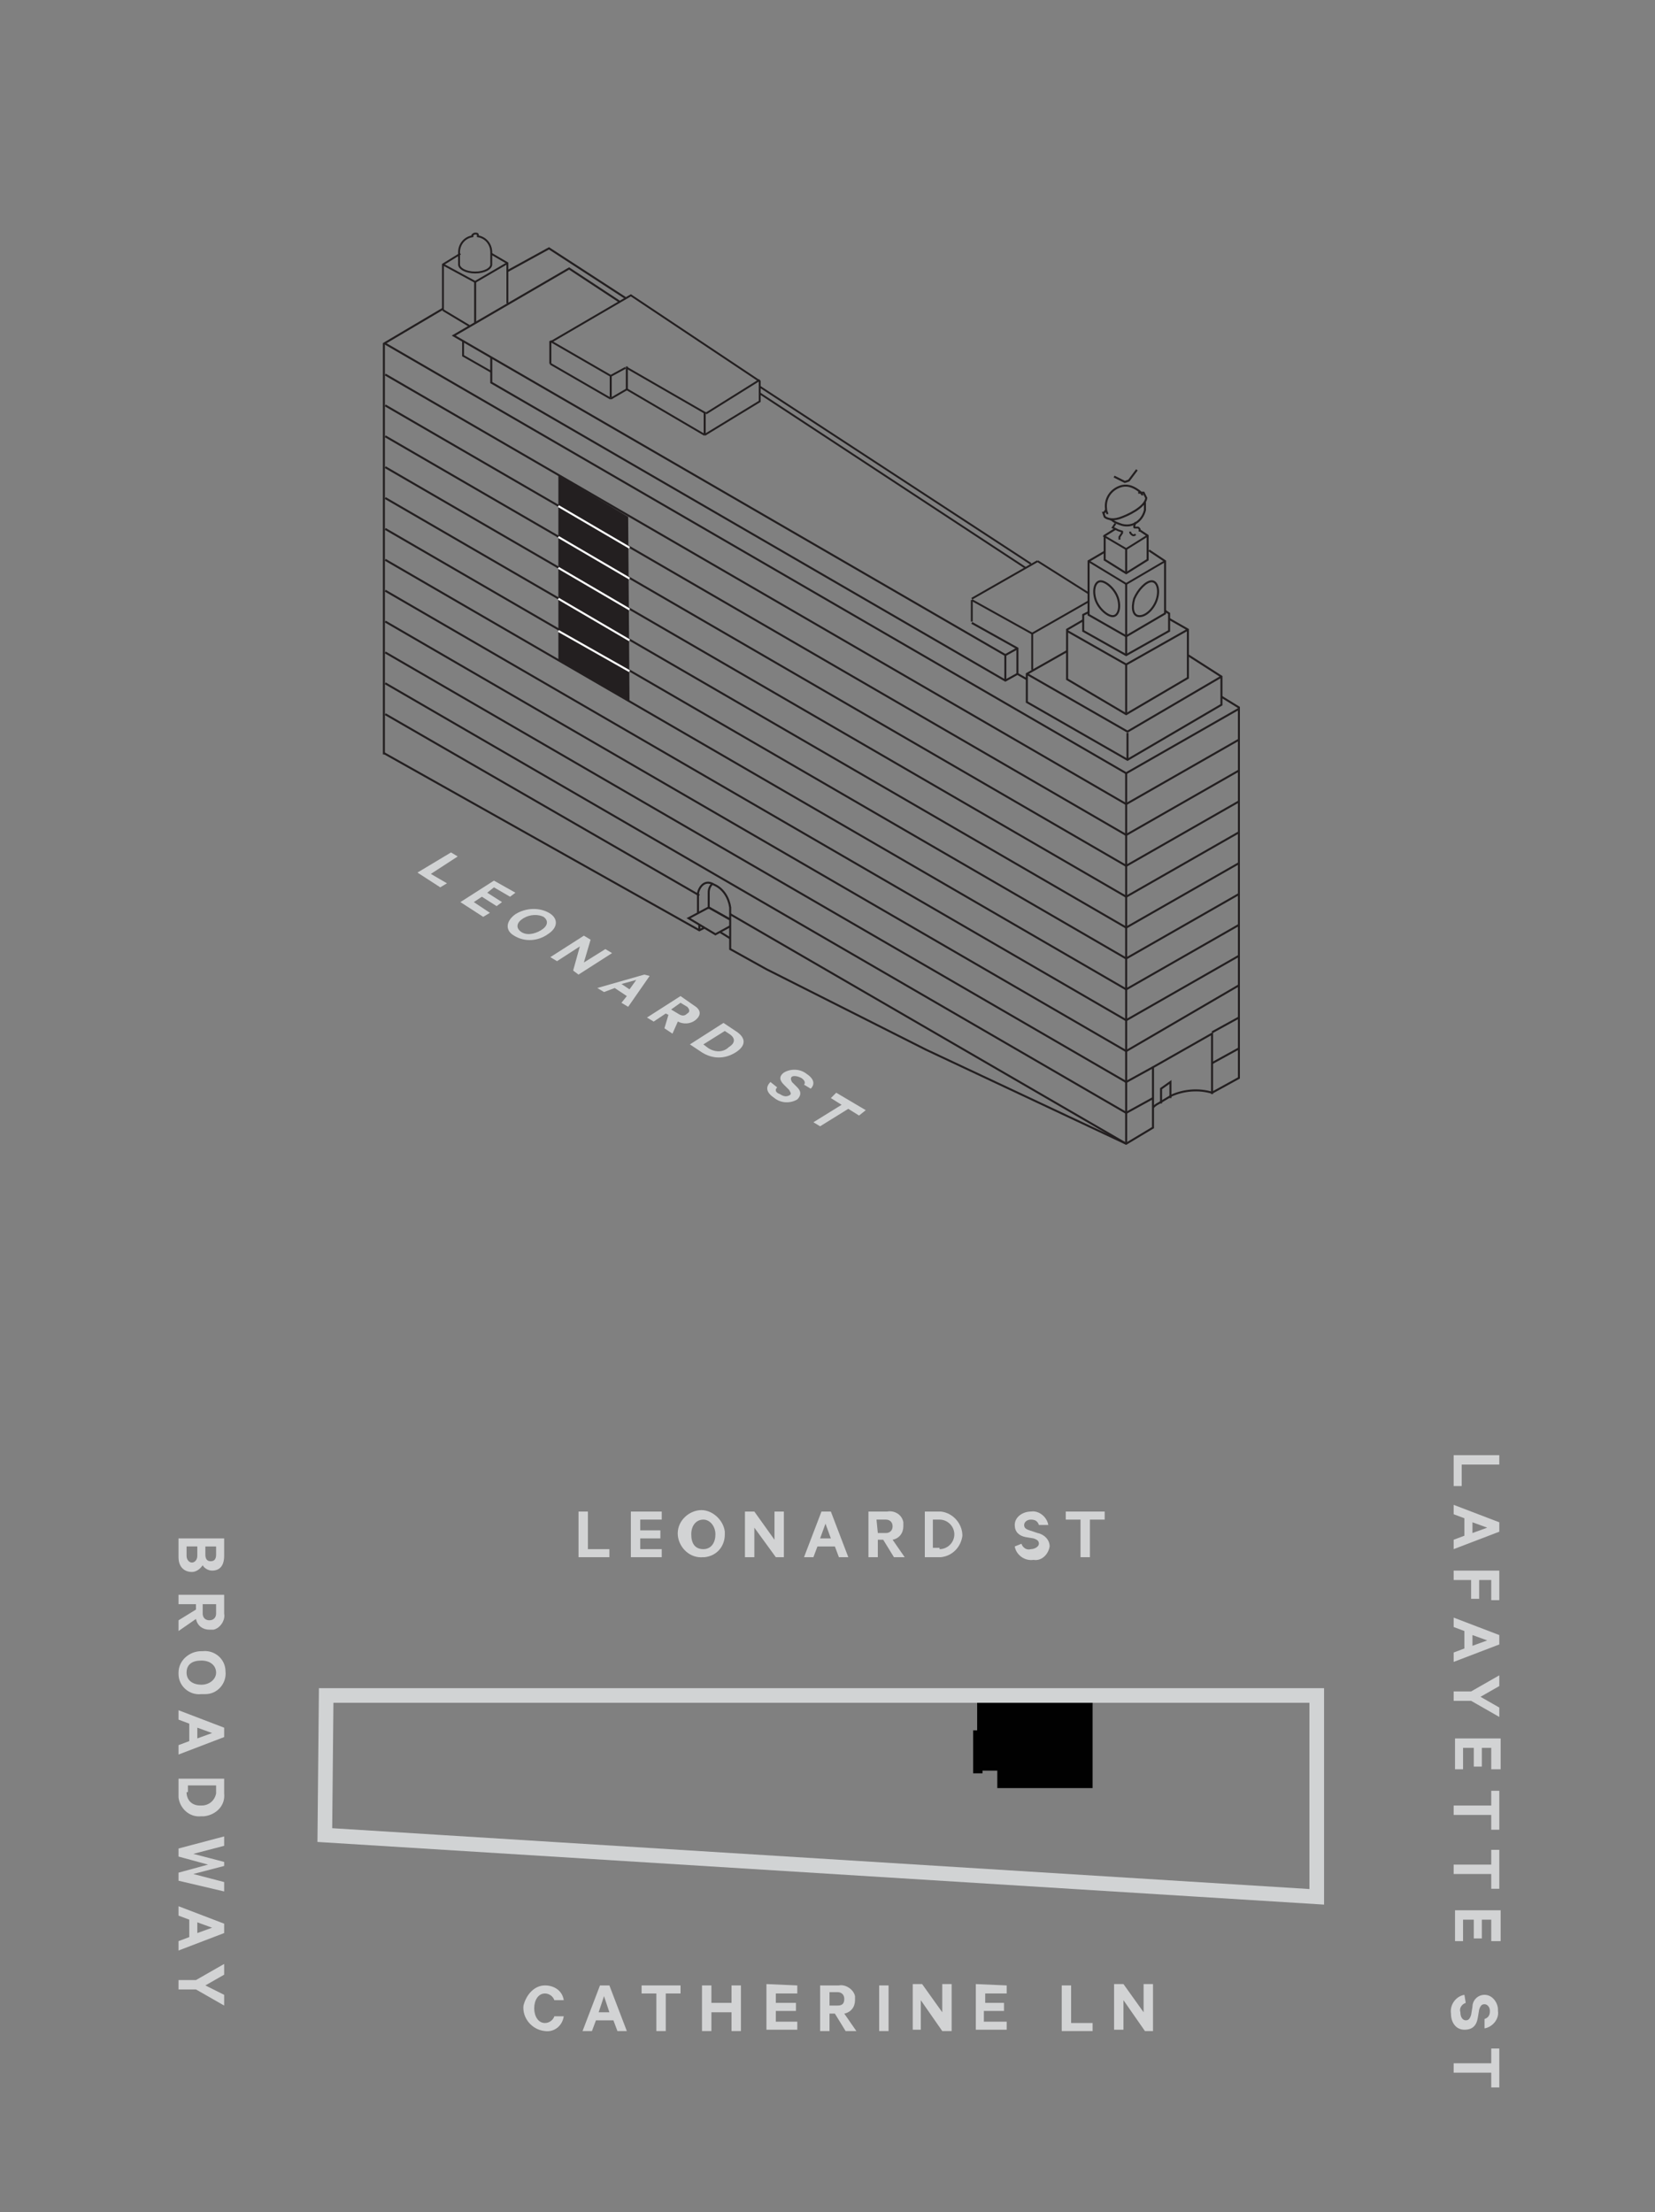 <?xml version="1.0" encoding="utf-8"?>
<!-- Generator: Adobe Illustrator 23.0.0, SVG Export Plug-In . SVG Version: 6.00 Build 0)  -->
<svg version="1.1" id="Layer_1" xmlns="http://www.w3.org/2000/svg" xmlns:xlink="http://www.w3.org/1999/xlink" x="0px" y="0px"
	 viewBox="0 0 123.3 164.8" style="enable-background:new 0 0 123.3 164.8;" xml:space="preserve">
<rect x="0" y="0" width="123.3" height="164.8" fill="#808080" stroke="none"/>
<style type="text/css">
	.st0{fill:#D2D3D4;}
	.st1{fill:#010101;}
	.st2{clip-path:url(#SVGID_2_);}
	.st3{fill:none;stroke:#D1D3D4;stroke-width:1.09;stroke-miterlimit:10;}
	.st4{clip-path:url(#SVGID_4_);}
	.st5{enable-background:new    ;}
	.st6{fill:#D1D3D4;}
	.st7{fill:none;stroke:#231F20;stroke-width:0.15;stroke-miterlimit:10;}
	.st8{fill:none;stroke:#231F20;stroke-width:0.14;stroke-miterlimit:10;}
	.st9{clip-path:url(#SVGID_6_);}
	.st10{clip-path:url(#SVGID_8_);}
	.st11{fill:none;stroke:#231F20;stroke-width:0.14;stroke-linejoin:bevel;}
	.st12{clip-path:url(#SVGID_10_);}
	.st13{clip-path:url(#SVGID_12_);}
	.st14{clip-path:url(#SVGID_14_);}
	.st15{clip-path:url(#SVGID_16_);}
	.st16{fill:#231F20;}
	.st17{fill:none;stroke:#FFFFFF;stroke-width:0.15;stroke-miterlimit:10;}
</style>
<title>residence_H_7-12_key</title>
<g>
	<g>
		<path class="st0" d="M14.3,117.1c-0.6,0-1-0.4-1-1.1v-1.4h3.4v1.3c0,0.7-0.3,1.1-0.9,1.1c-0.3,0-0.6-0.2-0.7-0.4
			C14.9,116.9,14.6,117.1,14.3,117.1z M13.9,115.2v0.7c0,0.3,0.2,0.5,0.4,0.5s0.4-0.2,0.4-0.5v-0.7H13.9z M15.3,115.8
			c0,0.3,0.1,0.5,0.4,0.5s0.4-0.2,0.4-0.5v-0.6h-0.8L15.3,115.8z"/>
		<path class="st0" d="M14.6,119.5h-1.3v-0.7h3.4v1.4c0.1,0.5-0.3,1.1-0.8,1.2c-0.1,0-0.2,0-0.3,0c-0.5,0-0.9-0.3-1-0.8l-1.3,0.9
			v-0.8l1.3-0.8L14.6,119.5z M15.1,119.5v0.7c0,0.3,0.2,0.5,0.5,0.5s0.5-0.2,0.5-0.5v-0.7H15.1z"/>
		<path class="st0" d="M13.3,124.6c0-0.9,0.8-1.6,1.7-1.6c0,0,0.1,0,0.1,0c0.9-0.1,1.7,0.6,1.7,1.5c0.1,0.9-0.6,1.7-1.5,1.7
			c-0.1,0-0.2,0-0.3,0c-0.9,0.1-1.7-0.6-1.7-1.5C13.3,124.7,13.3,124.6,13.3,124.6z M16.1,124.6c0-0.5-0.4-0.9-1.1-0.9
			s-1.1,0.3-1.1,0.9s0.5,0.9,1.1,0.9S16.1,125.1,16.1,124.6z"/>
		<path class="st0" d="M16.7,129.4l-3.4,1.3V130l0.8-0.3v-1.3l-0.8-0.3v-0.7l3.4,1.3V129.4z M14.7,128.7v0.8l1.1-0.4L14.7,128.7z"/>
		<path class="st0" d="M16.7,132.4v1.2c0.1,0.9-0.6,1.6-1.5,1.7c-0.1,0-0.2,0-0.2,0c-0.9,0.1-1.6-0.6-1.7-1.4c0-0.1,0-0.2,0-0.2
			v-1.2H16.7z M13.9,133.5c0,0.6,0.4,1,1,1c0,0,0,0,0.1,0c0.6,0,1-0.4,1.1-0.9c0,0,0,0,0-0.1v-0.5h-2.1V133.5z"/>
		<path class="st0" d="M16.7,139l-2.3,0.6l2.3,0.6v0.7l-3.4-0.8v-0.6l2.2-0.6l-2.2-0.6v-0.6l3.4-0.9v0.7l-2.3,0.6l2.3,0.6L16.7,139z
			"/>
		<path class="st0" d="M16.7,144l-3.4,1.3v-0.7l0.8-0.3V143l-0.8-0.3V142l3.4,1.3V144z M14.7,143.2v0.8l1.1-0.4L14.7,143.2z"/>
		<path class="st0" d="M16.7,148.6v0.8l-2.1-1.2h-1.3v-0.7h1.3l2.1-1.2v0.8l-1.4,0.8L16.7,148.6z"/>
		<path class="st0" d="M111.7,108.4v0.7h-2.8v1.6h-0.6v-2.3H111.7z"/>
		<path class="st0" d="M111.7,114.1l-3.4,1.3v-0.7l0.8-0.3v-1.3l-0.8-0.3v-0.7l3.4,1.3V114.1z M109.7,113.4v0.8l1.1-0.4L109.7,113.4
			z"/>
		<path class="st0" d="M108.3,117h3.4v2.2h-0.6v-1.5h-0.9v1.4h-0.6v-1.4h-1.3V117z"/>
		<path class="st0" d="M111.7,122.5l-3.4,1.3v-0.7l0.8-0.3v-1.3l-0.8-0.3v-0.7l3.4,1.3V122.5z M109.7,121.8v0.8l1.1-0.4L109.7,121.8
			z"/>
		<path class="st0" d="M111.7,127.2v0.7l-2.1-1.2h-1.3V126h1.3l2.1-1.2v0.8l-1.4,0.8L111.7,127.2z"/>
		<path class="st0" d="M111.7,131.8h-0.6v-1.6h-0.7v1.4h-0.6v-1.4h-0.8v1.6h-0.6v-2.3h3.4V131.8z"/>
		<path class="st0" d="M111.7,133.4v2.9h-0.6v-1.1h-2.8v-0.7h2.8v-1.1L111.7,133.4z"/>
		<path class="st0" d="M111.7,137.8v2.9h-0.6v-1.1h-2.8v-0.7h2.8v-1.1H111.7z"/>
		<path class="st0" d="M111.7,144.6h-0.6V143h-0.7v1.4h-0.6V143h-0.8v1.6h-0.6v-2.3h3.4V144.6z"/>
		<path class="st0" d="M109.2,149.2c-0.3,0.1-0.5,0.4-0.4,0.7c0,0.4,0.2,0.6,0.4,0.6s0.3-0.1,0.4-0.4l0.1-0.6c0-0.5,0.4-0.9,0.9-0.9
			c0.6,0,1,0.6,1,1.1c0,0,0,0,0,0.1c0.1,0.6-0.4,1.2-1,1.3v-0.7c0.3-0.1,0.4-0.3,0.4-0.6c0-0.3-0.2-0.5-0.4-0.5s-0.3,0.1-0.4,0.4
			l-0.1,0.6c-0.1,0.6-0.4,0.9-1,0.9s-1-0.5-1-1.2c-0.1-0.7,0.4-1.3,1-1.4L109.2,149.2L109.2,149.2z"/>
		<path class="st0" d="M111.7,152.6v2.9h-0.6v-1.1h-2.8v-0.7h2.8v-1.1L111.7,152.6z"/>
		<path class="st0" d="M43.1,112.6h0.7v2.8h1.6v0.6h-2.3V112.6z"/>
		<path class="st0" d="M49.3,112.6v0.6h-1.6v0.8h1.5v0.6h-1.5v0.8h1.6v0.6H47v-3.4L49.3,112.6z"/>
		<path class="st0" d="M52.4,116c-1,0.1-1.8-0.7-1.9-1.6c-0.1-1,0.7-1.8,1.6-1.9s1.8,0.7,1.9,1.6c0,0.1,0,0.1,0,0.2
			c0,0.9-0.6,1.6-1.5,1.7C52.4,116,52.4,116,52.4,116z M52.4,113.2c-0.5,0-0.9,0.4-0.9,1.1s0.3,1.1,0.9,1.1s0.9-0.5,0.9-1.1
			S52.9,113.2,52.4,113.2L52.4,113.2z"/>
		<path class="st0" d="M58.4,116h-0.6l-1.6-2.2v2.2h-0.7v-3.4h0.7l1.5,2.1v-2.1h0.7V116z"/>
		<path class="st0" d="M61.9,112.6l1.3,3.4h-0.7l-0.3-0.8h-1.3l-0.3,0.8h-0.7l1.3-3.4L61.9,112.6z M61.1,114.6h0.8l-0.4-1.1
			L61.1,114.6z"/>
		<path class="st0" d="M65.4,114.7v1.3h-0.7v-3.4h1.4c0.5-0.1,1.1,0.2,1.2,0.8c0,0.1,0,0.2,0,0.3c0,0.5-0.3,0.9-0.8,1l0.9,1.3h-0.8
			l-0.8-1.3L65.4,114.7z M65.4,114.2H66c0.3,0,0.5-0.2,0.5-0.5s-0.2-0.5-0.5-0.5h-0.7L65.4,114.2z"/>
		<path class="st0" d="M68.9,112.6h1.2c0.9,0.1,1.6,0.9,1.6,1.8c-0.1,0.8-0.7,1.5-1.6,1.6h-1.2V112.6z M70,115.4
			c0.6,0,1.1-0.5,1.1-1.1c0-0.6-0.5-1.1-1.1-1.1h-0.5v2.1H70z"/>
		<path class="st0" d="M76.1,115c0.1,0.3,0.4,0.5,0.7,0.4c0.3,0,0.6-0.2,0.6-0.4s-0.1-0.3-0.4-0.4l-0.6-0.1
			c-0.5-0.1-0.8-0.4-0.8-0.9c0-0.6,0.6-1,1.2-1c0,0,0,0,0,0c0.6-0.1,1.2,0.4,1.3,1h-0.7c-0.1-0.3-0.3-0.4-0.6-0.4
			c-0.3,0-0.5,0.2-0.5,0.4s0.1,0.3,0.4,0.4l0.6,0.2c0.5,0.1,0.9,0.5,0.9,1c-0.1,0.6-0.6,1.1-1.2,1c0,0,0,0,0,0
			c-0.7,0.1-1.3-0.4-1.4-1L76.1,115z"/>
		<path class="st0" d="M79.4,112.6h2.9v0.6h-1.1v2.8h-0.7v-2.8h-1.1V112.6z"/>
		<path class="st0" d="M40.6,147.9c0.7,0,1.3,0.4,1.4,1.1h-0.7c-0.1-0.3-0.4-0.5-0.7-0.5c-0.5,0-0.8,0.5-0.8,1.1s0.3,1.1,0.8,1.1
			c0.3,0,0.6-0.2,0.7-0.5H42c-0.1,0.7-0.7,1.2-1.4,1.1c-1-0.1-1.7-1-1.6-1.9C39.2,148.6,39.8,147.9,40.6,147.9z"/>
		<path class="st0" d="M45.4,147.9l1.3,3.4H46l-0.3-0.8h-1.3l-0.3,0.8h-0.7l1.3-3.4H45.4z M44.6,149.9h0.8l-0.4-1.2L44.6,149.9z"/>
		<path class="st0" d="M47.8,147.9h2.9v0.6h-1.1v2.8h-0.7v-2.8h-1.1V147.9z"/>
		<path class="st0" d="M55.2,147.9v3.4h-0.7v-1.4H53v1.4h-0.7v-3.4H53v1.3h1.5v-1.3H55.2z"/>
		<path class="st0" d="M59.4,147.9v0.6h-1.6v0.7h1.5v0.6h-1.5v0.8h1.6v0.6h-2.3v-3.4L59.4,147.9z"/>
		<path class="st0" d="M61.8,150v1.3h-0.7v-3.4h1.4c0.5-0.1,1.1,0.3,1.2,0.8c0,0.1,0,0.2,0,0.3c0,0.5-0.3,0.9-0.8,1l0.9,1.3H63
			l-0.8-1.3H61.8z M61.8,149.4h0.6c0.4,0,0.5-0.2,0.5-0.5s-0.2-0.5-0.5-0.5h-0.6V149.4z"/>
		<path class="st0" d="M66.2,151.3h-0.7v-3.4h0.7V151.3z"/>
		<path class="st0" d="M70.8,151.3h-0.6l-1.6-2.3v2.2H68v-3.4h0.7l1.5,2.1v-2.1h0.7V151.3z"/>
		<path class="st0" d="M75,147.9v0.6h-1.6v0.7h1.4v0.6h-1.5v0.8H75v0.6h-2.3v-3.4L75,147.9z"/>
		<path class="st0" d="M79.1,147.9h0.7v2.8h1.6v0.6h-2.3V147.9z"/>
		<path class="st0" d="M85.9,151.3h-0.6l-1.6-2.3v2.2h-0.7v-3.4h0.7l1.5,2.1v-2.1h0.7V151.3L85.9,151.3z"/>
	</g>
	<g id="_4-6_H">
		<polygon class="st1" points="72.8,126.4 81.4,126.4 81.4,133.2 80.9,133.2 74.3,133.2 74.3,131.9 73.2,131.9 73.2,132.1 
			72.5,132.1 72.5,128.9 72.8,128.9 		"/>
		<g>
			<defs>
				<rect id="SVGID_1_" x="23.3" y="125.2" width="76.6" height="17.3"/>
			</defs>
			<clipPath id="SVGID_2_">
				<use xlink:href="#SVGID_1_"  style="overflow:visible;"/>
			</clipPath>
			<g class="st2">
				<polygon class="st3" points="98.1,126.3 98.1,141.3 24.2,136.7 24.3,126.3 				"/>
			</g>
		</g>
		<g>
			<defs>
				<rect id="SVGID_3_" x="27.1" y="9.2" width="70.6" height="77.7"/>
			</defs>
			<clipPath id="SVGID_4_">
				<use xlink:href="#SVGID_3_"  style="overflow:visible;"/>
			</clipPath>
			<g class="st4">
				<g class="st5">
					<path class="st6" d="M33.6,63.5l0.5,0.3l-2,1.3l1.2,0.7l-0.5,0.3l-1.7-1.1L33.6,63.5z"/>
					<path class="st6" d="M38.4,66.5L38,66.8l-1.2-0.7l-0.5,0.4l1.1,0.7l-0.4,0.3l-1.1-0.7l-0.6,0.4l1.2,0.8l-0.5,0.3l-1.7-1.1
						l2.5-1.6L38.4,66.5z"/>
					<path class="st6" d="M38.3,69.7c-0.7-0.4-0.6-1.1,0.1-1.6c0.8-0.5,1.8-0.5,2.5-0.1c0.7,0.4,0.7,1.1-0.1,1.6
						C40.1,70.1,39.1,70.2,38.3,69.7z M40.5,68.3c-0.4-0.2-1-0.2-1.5,0.1c-0.5,0.3-0.6,0.7-0.2,1c0.4,0.3,1,0.2,1.5-0.1
						C40.8,69,40.9,68.6,40.5,68.3z"/>
					<path class="st6" d="M43.1,72.6l-0.4-0.3l0.5-1.8l-1.7,1.1l-0.5-0.3l2.5-1.6l0.5,0.3l-0.5,1.7l1.6-1l0.5,0.3L43.1,72.6z"/>
					<path class="st6" d="M48.4,72.7L46.8,75l-0.5-0.3l0.4-0.5l-0.9-0.6l-0.8,0.3l-0.5-0.3l3.5-1L48.4,72.7z M46.3,73.3l0.6,0.4
						l0.5-0.7L46.3,73.3z"/>
					<path class="st6" d="M49.6,75.5l-0.9,0.6l-0.5-0.3l2.5-1.6l1,0.7c0.5,0.3,0.6,0.7,0.1,1.1c-0.4,0.3-0.9,0.3-1.3,0.1L50.1,77
						l-0.6-0.4l0.3-1L49.6,75.5z M50,75.2l0.5,0.3c0.3,0.2,0.5,0.2,0.7,0c0.2-0.1,0.2-0.3,0-0.5l-0.5-0.3L50,75.2z"/>
					<path class="st6" d="M53.9,76.2l0.9,0.6c0.8,0.5,0.8,1.1,0,1.6c-0.8,0.5-1.7,0.5-2.5,0l-0.9-0.6L53.9,76.2z M52.8,78.1
						c0.5,0.3,1.1,0.3,1.5-0.1c0.5-0.3,0.5-0.7,0-1L54,76.8l-1.6,1L52.8,78.1z"/>
				</g>
				<g class="st5">
					<path class="st6" d="M57.9,81c-0.2,0.2-0.1,0.4,0.2,0.5c0.3,0.2,0.5,0.2,0.7,0.1c0.2-0.1,0.1-0.2,0-0.4l-0.4-0.4
						c-0.3-0.3-0.4-0.6,0-0.9c0.5-0.3,1.2-0.3,1.7,0.1c0.6,0.4,0.6,0.8,0.3,1.1l-0.5-0.3c0.1-0.1,0.1-0.3-0.2-0.5
						c-0.2-0.1-0.5-0.2-0.7-0.1c-0.1,0.1-0.1,0.2,0,0.4l0.4,0.4c0.3,0.3,0.3,0.6,0,0.9c-0.5,0.3-1.2,0.3-1.7-0.1
						c-0.6-0.4-0.7-0.8-0.3-1.2L57.9,81z"/>
				</g>
				<g class="st5">
					<path class="st6" d="M62.3,81.4l2.2,1.3L64,83.1l-0.8-0.5l-2.1,1.3l-0.5-0.3l2.1-1.3l-0.8-0.5L62.3,81.4z"/>
				</g>
				<line class="st7" x1="83.9" y1="53.2" x2="83.9" y2="49.5"/>
				<line class="st7" x1="35.4" y1="24.1" x2="35.4" y2="21"/>
				<line class="st7" x1="45.5" y1="28" x2="45.5" y2="29.6"/>
				<line class="st7" x1="41" y1="25.4" x2="41" y2="27.1"/>
				<line class="st7" x1="46.7" y1="27.3" x2="46.7" y2="29"/>
				<line class="st8" x1="46.7" y1="29" x2="45.5" y2="29.7"/>
				<line class="st8" x1="46.6" y1="27.4" x2="45.5" y2="28"/>
				<line class="st8" x1="77.3" y1="41.8" x2="72.4" y2="44.6"/>
				<line class="st8" x1="81.1" y1="44.8" x2="76.9" y2="47.2"/>
				<line class="st7" x1="52.5" y1="30.7" x2="52.5" y2="32.4"/>
				<line class="st8" x1="56.6" y1="29.3" x2="76.4" y2="42.3"/>
				<line class="st8" x1="77.3" y1="41.8" x2="81.1" y2="44.2"/>
				<line class="st8" x1="56.6" y1="28.8" x2="76.8" y2="42"/>
				<line class="st8" x1="33" y1="23.1" x2="35" y2="24.3"/>
				<line class="st8" x1="41" y1="25.4" x2="45.5" y2="28"/>
				<line class="st8" x1="46.7" y1="27.4" x2="52.6" y2="30.8"/>
				<line class="st8" x1="46.7" y1="29" x2="52.5" y2="32.4"/>
				<line class="st8" x1="72.4" y1="44.7" x2="76.9" y2="47.2"/>
				<line class="st7" x1="83.9" y1="42.7" x2="83.9" y2="40.9"/>
				<polyline class="st7" points="76.5,50.6 75.8,50.2 74.9,50.7 36.6,28.5 36.6,26.6 				"/>
				<polyline class="st7" points="46.2,22.5 42.4,20 33.8,25 74.9,48.8 				"/>
				<line class="st7" x1="74.9" y1="48.8" x2="74.9" y2="50.7"/>
				<line class="st7" x1="75.8" y1="48.3" x2="74.9" y2="48.8"/>
				<polyline class="st7" points="75.8,50.2 75.8,48.3 72.4,46.4 				"/>
				<line class="st7" x1="84" y1="56.6" x2="84" y2="54.6"/>
				<polyline class="st7" points="88.5,48.8 91,50.4 91,52.5 84,56.6 76.5,52.3 76.5,50.2 79.5,48.5 				"/>
				<polyline class="st7" points="91,50.4 84,54.5 76.5,50.2 				"/>
				<polyline class="st8" points="34.5,25.4 34.5,26.5 36.6,27.7 				"/>
				<line class="st8" x1="41" y1="27.1" x2="45.5" y2="29.7"/>
				<line class="st8" x1="72.4" y1="46.3" x2="72.4" y2="44.7"/>
				<line class="st8" x1="76.9" y1="49.9" x2="76.9" y2="47.2"/>
				<polyline class="st8" points="86.8,41.8 83.9,43.5 81.1,41.8 				"/>
				<polyline class="st7" points="86.8,45.5 87.1,45.7 87.1,47 83.9,48.8 80.7,47 80.7,45.8 81.1,45.6 				"/>
				<line class="st7" x1="83.9" y1="48.8" x2="83.9" y2="43.5"/>
				<polyline class="st7" points="87.1,46.1 88.5,46.9 88.5,50.5 83.9,53.2 79.5,50.6 79.5,46.9 80.7,46.2 				"/>
				<polyline class="st7" points="88.5,46.9 83.9,49.5 79.5,47 				"/>
				<polyline class="st7" points="33,23 28.6,25.6 28.6,56.2 				"/>
				<polyline class="st7" points="37.8,20.2 40.9,18.5 46.6,22.2 				"/>
				<line class="st7" x1="83.9" y1="57.6" x2="83.9" y2="85.2"/>
				<line class="st7" x1="83.9" y1="85.2" x2="54.4" y2="68.1"/>
				<polyline class="st7" points="92.3,57.4 83.9,62.2 28.7,30.2 				"/>
				<polyline class="st7" points="92.3,59.7 83.9,64.5 28.7,32.5 				"/>
				<polyline class="st7" points="92.3,62 83.9,66.8 28.7,34.8 				"/>
				<polyline class="st7" points="92.3,64.3 83.9,69.1 28.7,37.1 				"/>
				<polyline class="st7" points="92.3,66.6 83.9,71.4 28.7,39.4 				"/>
				<polyline class="st7" points="92.3,68.9 83.9,73.7 28.7,41.7 				"/>
				<polyline class="st7" points="92.3,71.2 83.9,76 28.7,44 				"/>
				<polyline class="st7" points="92.3,73.4 83.9,78.3 28.7,46.3 				"/>
				<line class="st7" x1="92.3" y1="75.8" x2="90.3" y2="76.9"/>
				<polyline class="st7" points="85.9,79.5 83.9,80.6 28.7,48.6 				"/>
				<line class="st7" x1="90.3" y1="79.2" x2="92.3" y2="78.1"/>
				<polyline class="st7" points="85.9,81.8 83.9,82.9 28.7,50.9 				"/>
				<polyline class="st7" points="92.3,55.1 83.9,59.9 28.7,27.9 				"/>
				<line class="st7" x1="52.1" y1="66.7" x2="28.7" y2="53.2"/>
				<polyline class="st8" points="34.3,18.9 33,19.7 33,23.1 				"/>
				<polyline class="st8" points="36.6,18.9 37.8,19.6 37.8,22.6 				"/>
				<polyline class="st8" points="33,19.7 35.4,21 37.8,19.6 				"/>
				<polyline class="st7" points="84.9,39.5 85.5,39.9 85.5,41.7 83.9,42.7 82.3,41.7 82.3,39.9 83.1,39.4 				"/>
				<polyline class="st8" points="85.5,39.9 83.9,40.9 82.2,39.9 				"/>
				<g>
					<defs>
						<rect id="SVGID_5_" x="27.3" y="9.2" width="70.5" height="77.7"/>
					</defs>
					<clipPath id="SVGID_6_">
						<use xlink:href="#SVGID_5_"  style="overflow:visible;"/>
					</clipPath>
					<g class="st9">
						<path class="st7" d="M82.4,38c-0.1,0.1-0.1,0.2-0.2,0.2l0.1,0.3c0.1,0.1,0.5,0.3,1.1,0.1s1.9-0.8,2-1.5l-0.2-0.4
							c-0.1,0-0.3,0-0.4,0"/>
					</g>
				</g>
				<polyline class="st7" points="83,35.5 83.8,35.9 84.1,35.8 84.7,35 				"/>
				<g>
					<defs>
						<rect id="SVGID_7_" x="27.3" y="9.2" width="70.5" height="77.7"/>
					</defs>
					<clipPath id="SVGID_8_">
						<use xlink:href="#SVGID_7_"  style="overflow:visible;"/>
					</clipPath>
					<g class="st10">
						<path class="st7" d="M85.3,37.4c0,0.2,0,0.4,0,0.6c-0.2,0.8-0.9,1.3-1.7,1.1c0,0,0,0,0,0c-0.3-0.1-0.6-0.2-0.8-0.4h-0.1"/>
						<path class="st7" d="M82.5,38.3c0-0.1-0.1-0.2-0.1-0.4c-0.1-0.8,0.4-1.5,1.2-1.7c0.5-0.1,0.9,0.1,1.3,0.4
							c0.1,0.1,0.2,0.2,0.2,0.3"/>
						<path class="st7" d="M83.3,44.6c0.2,0.7,0,1.3-0.4,1.3s-1.1-0.6-1.3-1.3s0-1.3,0.4-1.3S83.1,43.9,83.3,44.6z"/>
						<path class="st7" d="M84.5,44.6c-0.2,0.7-0.1,1.3,0.4,1.3s1.1-0.6,1.3-1.3s0-1.3-0.4-1.3S84.8,43.9,84.5,44.6z"/>
						<path class="st11" d="M84.9,39.6c0-0.1,0-0.1,0-0.2c0,0,0,0-0.1-0.1c-0.1,0-0.2,0-0.3,0v-0.1l0.1-0.3"/>
						<path class="st8" d="M84.2,39.6c0,0.1,0,0.1,0.1,0.2s0.2,0.1,0.3,0"/>
					</g>
				</g>
				<polyline class="st8" points="83.4,40.2 83.4,40 83.6,39.7 83.6,39.6 83.3,39.5 82.9,39.3 83.1,39 				"/>
				<polyline class="st7" points="82.3,41.1 81.1,41.8 81.1,45.8 83.9,47.4 86.8,45.7 86.8,41.8 85.6,41 				"/>
				<g>
					<defs>
						<rect id="SVGID_9_" x="27.3" y="9.2" width="70.5" height="77.7"/>
					</defs>
					<clipPath id="SVGID_10_">
						<use xlink:href="#SVGID_9_"  style="overflow:visible;"/>
					</clipPath>
					<g class="st12">
						<path class="st8" d="M35.2,17.6c-0.6,0.1-1,0.6-1,1.2v0.9c0,0.3,0.5,0.6,1.2,0.6s1.2-0.3,1.2-0.6v-0.9c0-0.6-0.4-1.1-1-1.2
							v-0.1c0-0.1-0.1-0.1-0.2-0.1s-0.2,0.1-0.2,0.1L35.2,17.6z"/>
					</g>
				</g>
				<polyline class="st7" points="92.3,52.8 83.9,57.6 28.7,25.6 				"/>
				<polyline class="st7" points="54.4,68.5 52.8,67.6 51.3,68.4 53.3,69.6 54.4,69 				"/>
				<line class="st7" x1="54.4" y1="68.5" x2="52.8" y2="67.6"/>
				<line class="st7" x1="54.4" y1="69.9" x2="53.6" y2="69.4"/>
				<g>
					<defs>
						<rect id="SVGID_11_" x="27.3" y="9.2" width="70.5" height="77.7"/>
					</defs>
					<clipPath id="SVGID_12_">
						<use xlink:href="#SVGID_11_"  style="overflow:visible;"/>
					</clipPath>
					<g class="st13">
						<path class="st7" d="M53.1,65.8c-0.2,0.2-0.3,0.4-0.3,0.7v1.2"/>
					</g>
				</g>
				<polyline class="st7" points="52.5,69.1 52.1,69.3 28.6,56.1 				"/>
				<line class="st7" x1="52.1" y1="69.3" x2="52.1" y2="68.9"/>
				<g>
					<defs>
						<rect id="SVGID_13_" x="27.3" y="9.2" width="70.5" height="77.7"/>
					</defs>
					<clipPath id="SVGID_14_">
						<use xlink:href="#SVGID_13_"  style="overflow:visible;"/>
					</clipPath>
					<g class="st14">
						<path class="st7" d="M90.3,81.5V77l-4.4,2.5V84l-2,1.2l-14.9-7l-11.9-6l-2.7-1.5v-3.1c-0.1-0.7-0.5-1.4-1.2-1.7
							c-0.8-0.5-1.2,0.4-1.2,0.7V68"/>
					</g>
				</g>
				<polyline class="st7" points="87.2,81.8 87.2,80.6 86.5,81.1 86.5,82.2 				"/>
				<g>
					<defs>
						<rect id="SVGID_15_" x="27.3" y="9.2" width="70.5" height="77.7"/>
					</defs>
					<clipPath id="SVGID_16_">
						<use xlink:href="#SVGID_15_"  style="overflow:visible;"/>
					</clipPath>
					<g class="st15">
						<path class="st7" d="M91,51.9l1.3,0.8v27.6l-2,1.1c-1-0.3-2.1-0.2-3,0.2l-1,0.6c-0.2,0.1-0.3,0.2-0.4,0.3"/>
					</g>
				</g>
				<polyline class="st8" points="52.5,32.4 56.6,29.9 56.6,28.4 47,22 41,25.5 				"/>
				<line class="st8" x1="56.6" y1="28.3" x2="52.6" y2="30.8"/>
				<polygon class="st16" points="41.6,35.4 41.6,49.2 46.9,52.3 46.8,38.5 				"/>
				<line class="st17" x1="41.6" y1="37.7" x2="46.9" y2="40.8"/>
				<line class="st17" x1="41.6" y1="40" x2="46.9" y2="43.1"/>
				<line class="st17" x1="41.6" y1="42.3" x2="46.9" y2="45.4"/>
				<line class="st17" x1="41.6" y1="44.6" x2="46.9" y2="47.7"/>
				<line class="st17" x1="41.6" y1="47" x2="46.9" y2="50"/>
			</g>
		</g>
	</g>
</g>
</svg>
